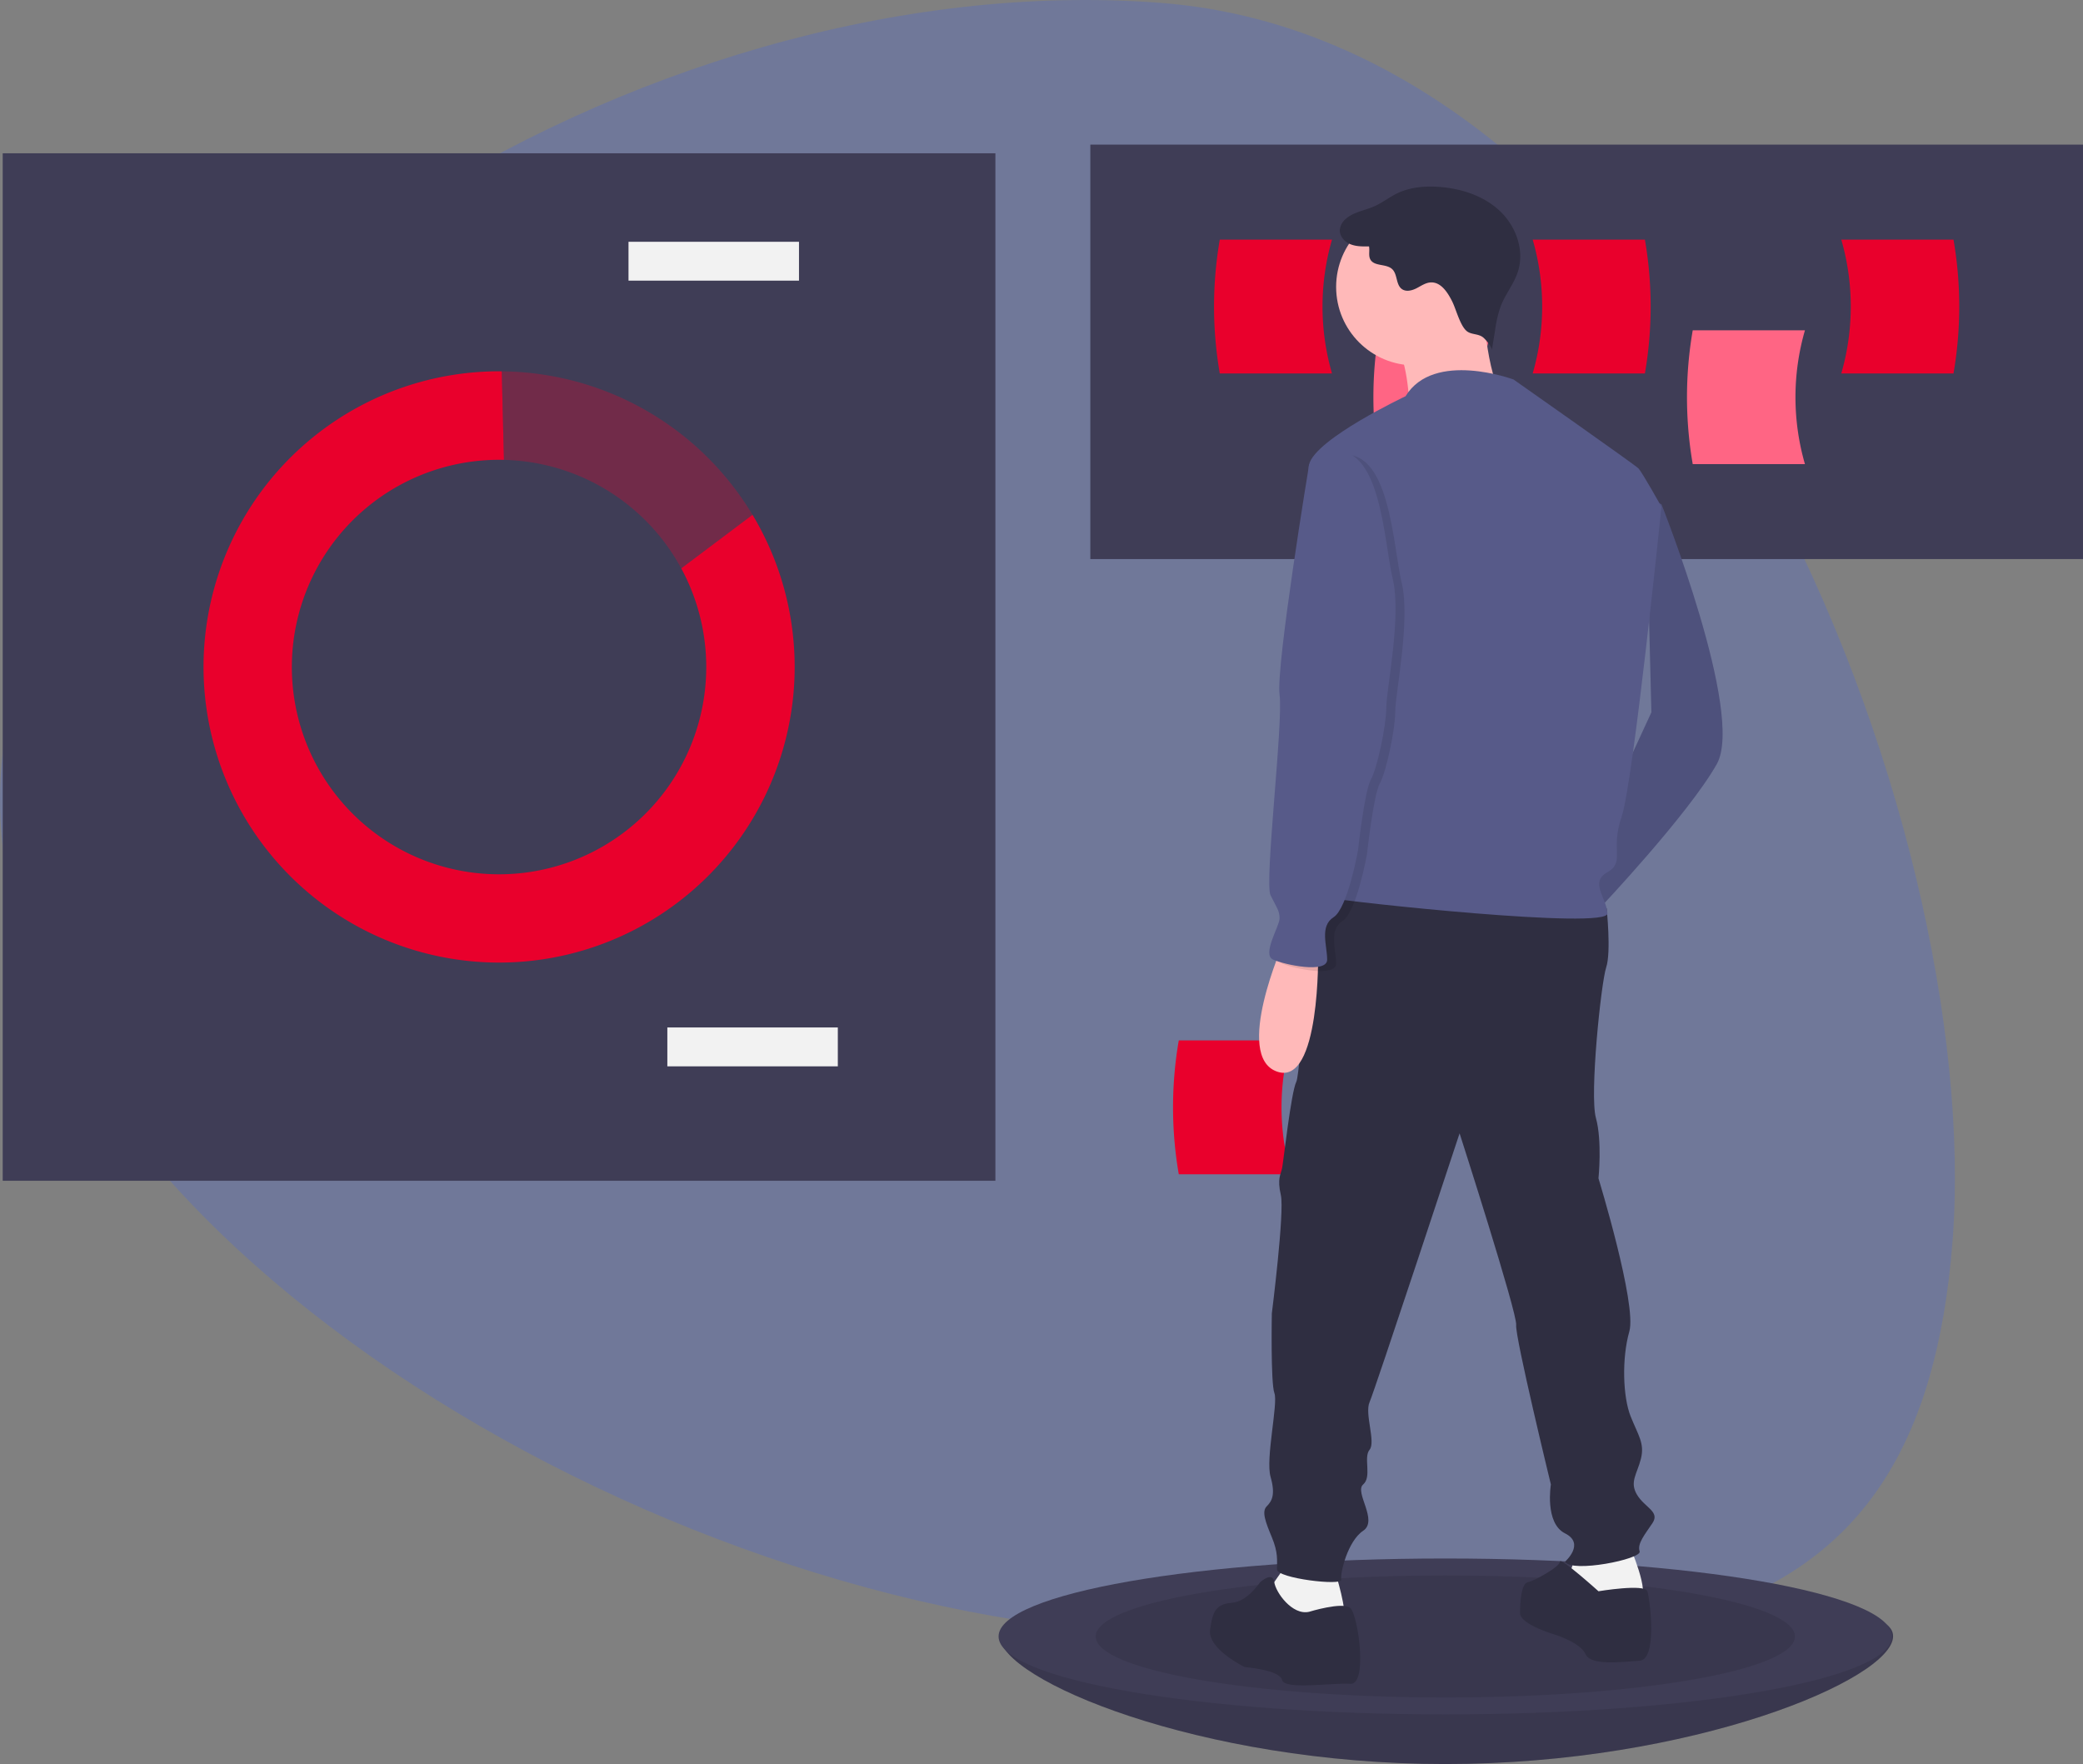 <svg xmlns="http://www.w3.org/2000/svg" width="346" height="293" viewBox="0 0 346 293"><rect x="0" y="0" width="346" height="293" fill="#808080" stroke="none"/><g><g><g/><g opacity=".2"><path fill="#325cfd" d="M185.428 271.027C98.538 264.414-5.082 197.074.194 127.738 5.469 58.401 105.826-6.146 192.715.468c86.89 6.614 136.907 136.192 131.631 205.529-5.275 69.337-52.029 71.644-138.919 65.03z"/></g><g><path fill="#3f3d56" d="M165.341 25.46H.45v170.661h164.891z"/></g><g/><g><path fill="#e9002c" d="M113.16 94.403a34.43 34.43 0 0 1-6.432 41.225 34.413 34.413 0 0 1-55.762-11.985 34.43 34.43 0 0 1 11.068-40.229 34.413 34.413 0 0 1 21.673-7.034l-.364-14.704c-.15-.002-.301-.006-.452-.006a49.088 49.088 0 0 0-29.966 10.218 49.105 49.105 0 0 0-15.254 57.975 49.102 49.102 0 0 0 21.054 23.648 49.086 49.086 0 0 0 59.337-8.462 49.109 49.109 0 0 0 6.937-59.545z"/></g><g opacity=".3"><path fill="#e9002c" d="M113.157 94.407l11.839-8.899A49.085 49.085 0 0 0 83.34 61.68l.364 14.704a34.401 34.401 0 0 1 29.453 18.023z"/></g><g/><g/><g><path fill="#f2f2f2" d="M139.168 170.66H110.85v6.454h28.318z"/></g><g><path fill="#f2f2f2" d="M132.718 40.16H104.4v6.454h28.318z"/></g><g><path fill="#3f3d56" d="M346.001 24.02H181.11v68.838h164.891z"/></g><g><path fill="#ff6584" d="M247.724 77.089h-18.64a65.22 65.22 0 0 1 0-22.229h18.64a40.006 40.006 0 0 0 0 22.229z"/></g><g><path fill="#ff6584" d="M299.814 77.089h-18.64a65.22 65.22 0 0 1 0-22.229h18.64a40.004 40.004 0 0 0 0 22.229z"/></g><g><path fill="#e9002c" d="M221.254 62.029h-18.64a65.22 65.22 0 0 1 0-22.229h18.64a40.006 40.006 0 0 0 0 22.229z"/></g><g><path fill="#e9002c" d="M254.59 62.029h18.64a65.22 65.22 0 0 0 0-22.229h-18.64c2.1 7.26 2.1 14.968 0 22.229z"/></g><g><path fill="#e9002c" d="M305.85 62.029h18.64a65.22 65.22 0 0 0 0-22.229h-18.64c2.1 7.26 2.1 14.968 0 22.229z"/></g><g><path fill="#3f3d56" d="M314.452 271.77c0 7.15-33.4 21.23-74.38 21.23s-74.022-14.08-74.022-21.23 33.042-4.66 74.022-4.66c40.98 0 74.38-2.49 74.38 4.66z"/></g><g opacity=".1"><path d="M314.452 271.77c0 7.15-33.4 21.23-74.38 21.23s-74.022-14.08-74.022-21.23 33.042-4.66 74.022-4.66c40.98 0 74.38-2.49 74.38 4.66z"/></g><g><path fill="#3f3d56" d="M240.07 284.751c40.981 0 74.202-5.795 74.202-12.945s-33.221-12.946-74.201-12.946-74.201 5.796-74.201 12.946c0 7.15 33.22 12.945 74.2 12.945z"/></g><g opacity=".1"><path d="M240.08 281.943c32.071 0 58.07-4.536 58.07-10.131 0-5.596-25.998-10.132-58.07-10.132-32.071 0-58.07 4.536-58.07 10.132 0 5.595 25.999 10.13 58.07 10.13z"/></g><g><path fill="#e9002c" d="M214.444 195.039h-18.64a65.22 65.22 0 0 1 0-22.229h18.64a40.006 40.006 0 0 0 0 22.229z"/></g><g><path fill="#575a89" d="M273.417 82.48l2.563 1.282s13.884 34.825 9.185 43.157c-4.7 8.332-19.438 23.929-19.438 23.929l-2.777-7.905 11.357-24.627z"/></g><g opacity=".1"><path d="M273.417 82.48l2.563 1.282s13.884 34.825 9.185 43.157c-4.7 8.332-19.438 23.929-19.438 23.929l-2.777-7.905 11.357-24.627z"/></g><g><path fill="#f2f2f2" d="M270.643 256.61s3.632 8.332 1.709 8.973c-1.922.641-4.272.641-6.622.641-2.35 0-5.126-.854-5.554-1.709-.427-.855 1.71-6.41 1.71-6.41z"/></g><g><path fill="#f2f2f2" d="M221.725 260.876s2.35 7.477 1.282 7.905c-1.068.427-4.486 2.35-6.408 1.709-1.923-.641-4.913-2.137-5.554-2.778-.641-.64 0-4.059 0-4.059l2.99-4.273z"/></g><g><path fill="#2f2e41" d="M263.807 149.785l3.062 1.068s.783 7.264-.071 9.828c-.855 2.564-2.777 21.151-1.709 24.997 1.068 3.845.427 10.041.427 10.041s6.408 20.938 5.127 25.425c-1.282 4.486-1.068 10.896.213 14.1 1.282 3.205 2.35 4.487 1.71 7.05-.642 2.565-1.923 3.847-.642 5.983 1.282 2.137 3.845 2.778 2.564 4.7-1.282 1.923-2.564 3.419-2.136 4.701.427 1.282-11.322 3.632-12.39 1.709 0 0 3.418-2.991 0-4.7-3.417-1.71-2.35-8.12-2.35-8.12s-5.98-24.569-5.767-26.492c.214-1.923-9.398-31.833-9.398-31.833s-14.098 42.73-14.953 44.652c-.854 1.923 1.068 6.623 0 7.905s.428 4.487-1.068 5.769c-1.495 1.282 2.564 5.982 0 7.691-2.563 1.709-3.845 7.051-3.63 8.119.213 1.068-10.681-.214-10.681-1.709 0-1.496.213-2.778-.855-5.341-1.068-2.564-1.708-4.273-.854-5.128.854-.855 1.495-1.923.64-4.914-.854-2.991 1.282-12.178.642-13.887-.641-1.71-.428-13.247-.428-13.247s2.136-16.878 1.496-19.655c-.641-2.778 0-3.419.213-4.487.214-1.068 1.495-12.605 2.35-14.314.854-1.71 1.922-30.98 6.835-32.475 4.913-1.496 41.653 2.564 41.653 2.564z"/></g><g><path fill="#2f2e41" d="M265.52 264.3s7.69-1.282 8.117 0c.427 1.282 1.709 11.324-1.282 11.537-2.99.214-8.117.855-8.971-1.068-.855-1.923-4.913-3.205-4.913-3.205s-5.981-1.709-5.981-3.632c0-1.922.214-4.914 1.282-5.127 1.068-.214 5.34-2.564 5.34-3.419 0-.854 6.408 4.914 6.408 4.914z"/></g><g><path fill="#2f2e41" d="M217.449 267.712s5.553-1.71 6.835-.641c1.282 1.068 2.99 12.819 0 12.605-2.99-.214-10.894 1.068-11.32-.64-.428-1.71-6.196-2.137-6.196-2.137s-6.194-2.992-5.767-6.196c.427-3.205 1.068-4.273 3.631-4.487 2.564-.214 4.486-3.205 4.7-3.418.213-.214 2.097-1.776 2.33-.033.233 1.742 3.01 5.588 5.787 4.947z"/></g><g><path fill="#ffb9b9" d="M234.97 60.685c7.196 0 13.03-5.835 13.03-13.032 0-7.198-5.834-13.033-13.03-13.033s-13.03 5.835-13.03 13.033c0 7.197 5.834 13.032 13.03 13.032z"/></g><g><path fill="#ffb9b9" d="M246.288 50.65s.854 14.315 4.059 15.596c3.204 1.282-16.235 1.282-16.235 1.282s-.213-8.973-2.99-11.11c-2.777-2.136 15.166-5.768 15.166-5.768z"/></g><g><path fill="#575a89" d="M251.413 63.036s-13.244-4.914-17.943 2.778c0 0-14.952 7.05-16.02 11.323-1.068 4.273 8.971 36.32 8.971 36.32s0 26.493-2.136 29.27c-2.136 2.778-6.195 5.77-3.418 6.41 2.777.641 46.353 5.341 46.14 2.564-.215-2.778-2.991-5.128 0-6.837 2.99-1.71.426-3.632 2.349-9.187 1.922-5.555 6.622-51.49 6.622-51.49s-3.205-5.768-3.845-6.409c-.641-.64-20.72-14.742-20.72-14.742z"/></g><g><path fill="#ffb9b9" d="M213.18 156.62s-8.33 18.801-1.068 21.365c7.263 2.564 6.836-19.87 6.836-19.87z"/></g><g><path fill="#2f2e41" d="M241.223 50.076c-.756-1.513-1.886-3.26-3.575-3.167-.854.046-1.59.578-2.352.968-.76.39-1.736.632-2.432.135-1.018-.728-.702-2.453-1.613-3.31-.994-.937-2.993-.414-3.634-1.62-.343-.644-.066-1.443-.215-2.157-1.04.02-2.114.033-3.079-.358-.964-.39-1.8-1.297-1.772-2.337a2.674 2.674 0 0 1 .954-1.838c1.313-1.194 3.213-1.423 4.833-2.148 1.29-.576 2.41-1.474 3.678-2.098 2.181-1.073 4.698-1.281 7.121-1.096 3.675.281 7.392 1.501 10.057 4.048 2.665 2.546 4.075 6.564 2.926 10.067-.651 1.984-2.032 3.653-2.802 5.594a19.588 19.588 0 0 0-.976 4.104l-.54 3.318c.083-.516-1.05-1.811-1.422-2.12-.811-.672-1.99-.444-2.744-1.067-1.113-.92-1.758-3.605-2.413-4.918z"/></g><g opacity=".1"><path d="M222.366 75.642l-3.418 2.137s-5.554 33.543-4.913 38.243c.64 4.7-2.563 31.193-1.495 33.33 1.068 2.136 1.495 2.563 1.495 3.845s-2.99 5.982-1.068 6.837c1.923.855 8.972 2.35 8.972 0s-1.282-5.555 1.068-7.05c2.35-1.496 4.058-11.11 4.058-11.11s1.068-9.828 2.136-11.751 2.563-8.973 2.563-11.964c0-2.991 2.564-15.17 1.068-21.365-1.495-6.196-1.922-22.86-10.466-21.152z"/></g><g><path fill="#575a89" d="M220.876 75.002l-3.418 2.137s-5.554 33.543-4.913 38.243c.64 4.7-2.563 31.193-1.495 33.33 1.068 2.136 1.495 2.563 1.495 3.845s-2.99 5.982-1.068 6.837c1.923.854 8.972 2.35 8.972 0s-1.282-5.555 1.068-7.05c2.35-1.496 4.058-11.11 4.058-11.11s1.068-9.828 2.136-11.751 2.563-8.973 2.563-11.964c0-2.991 2.564-15.17 1.068-21.365-1.495-6.196-1.922-22.86-10.466-21.152z"/></g></g></g></svg>
